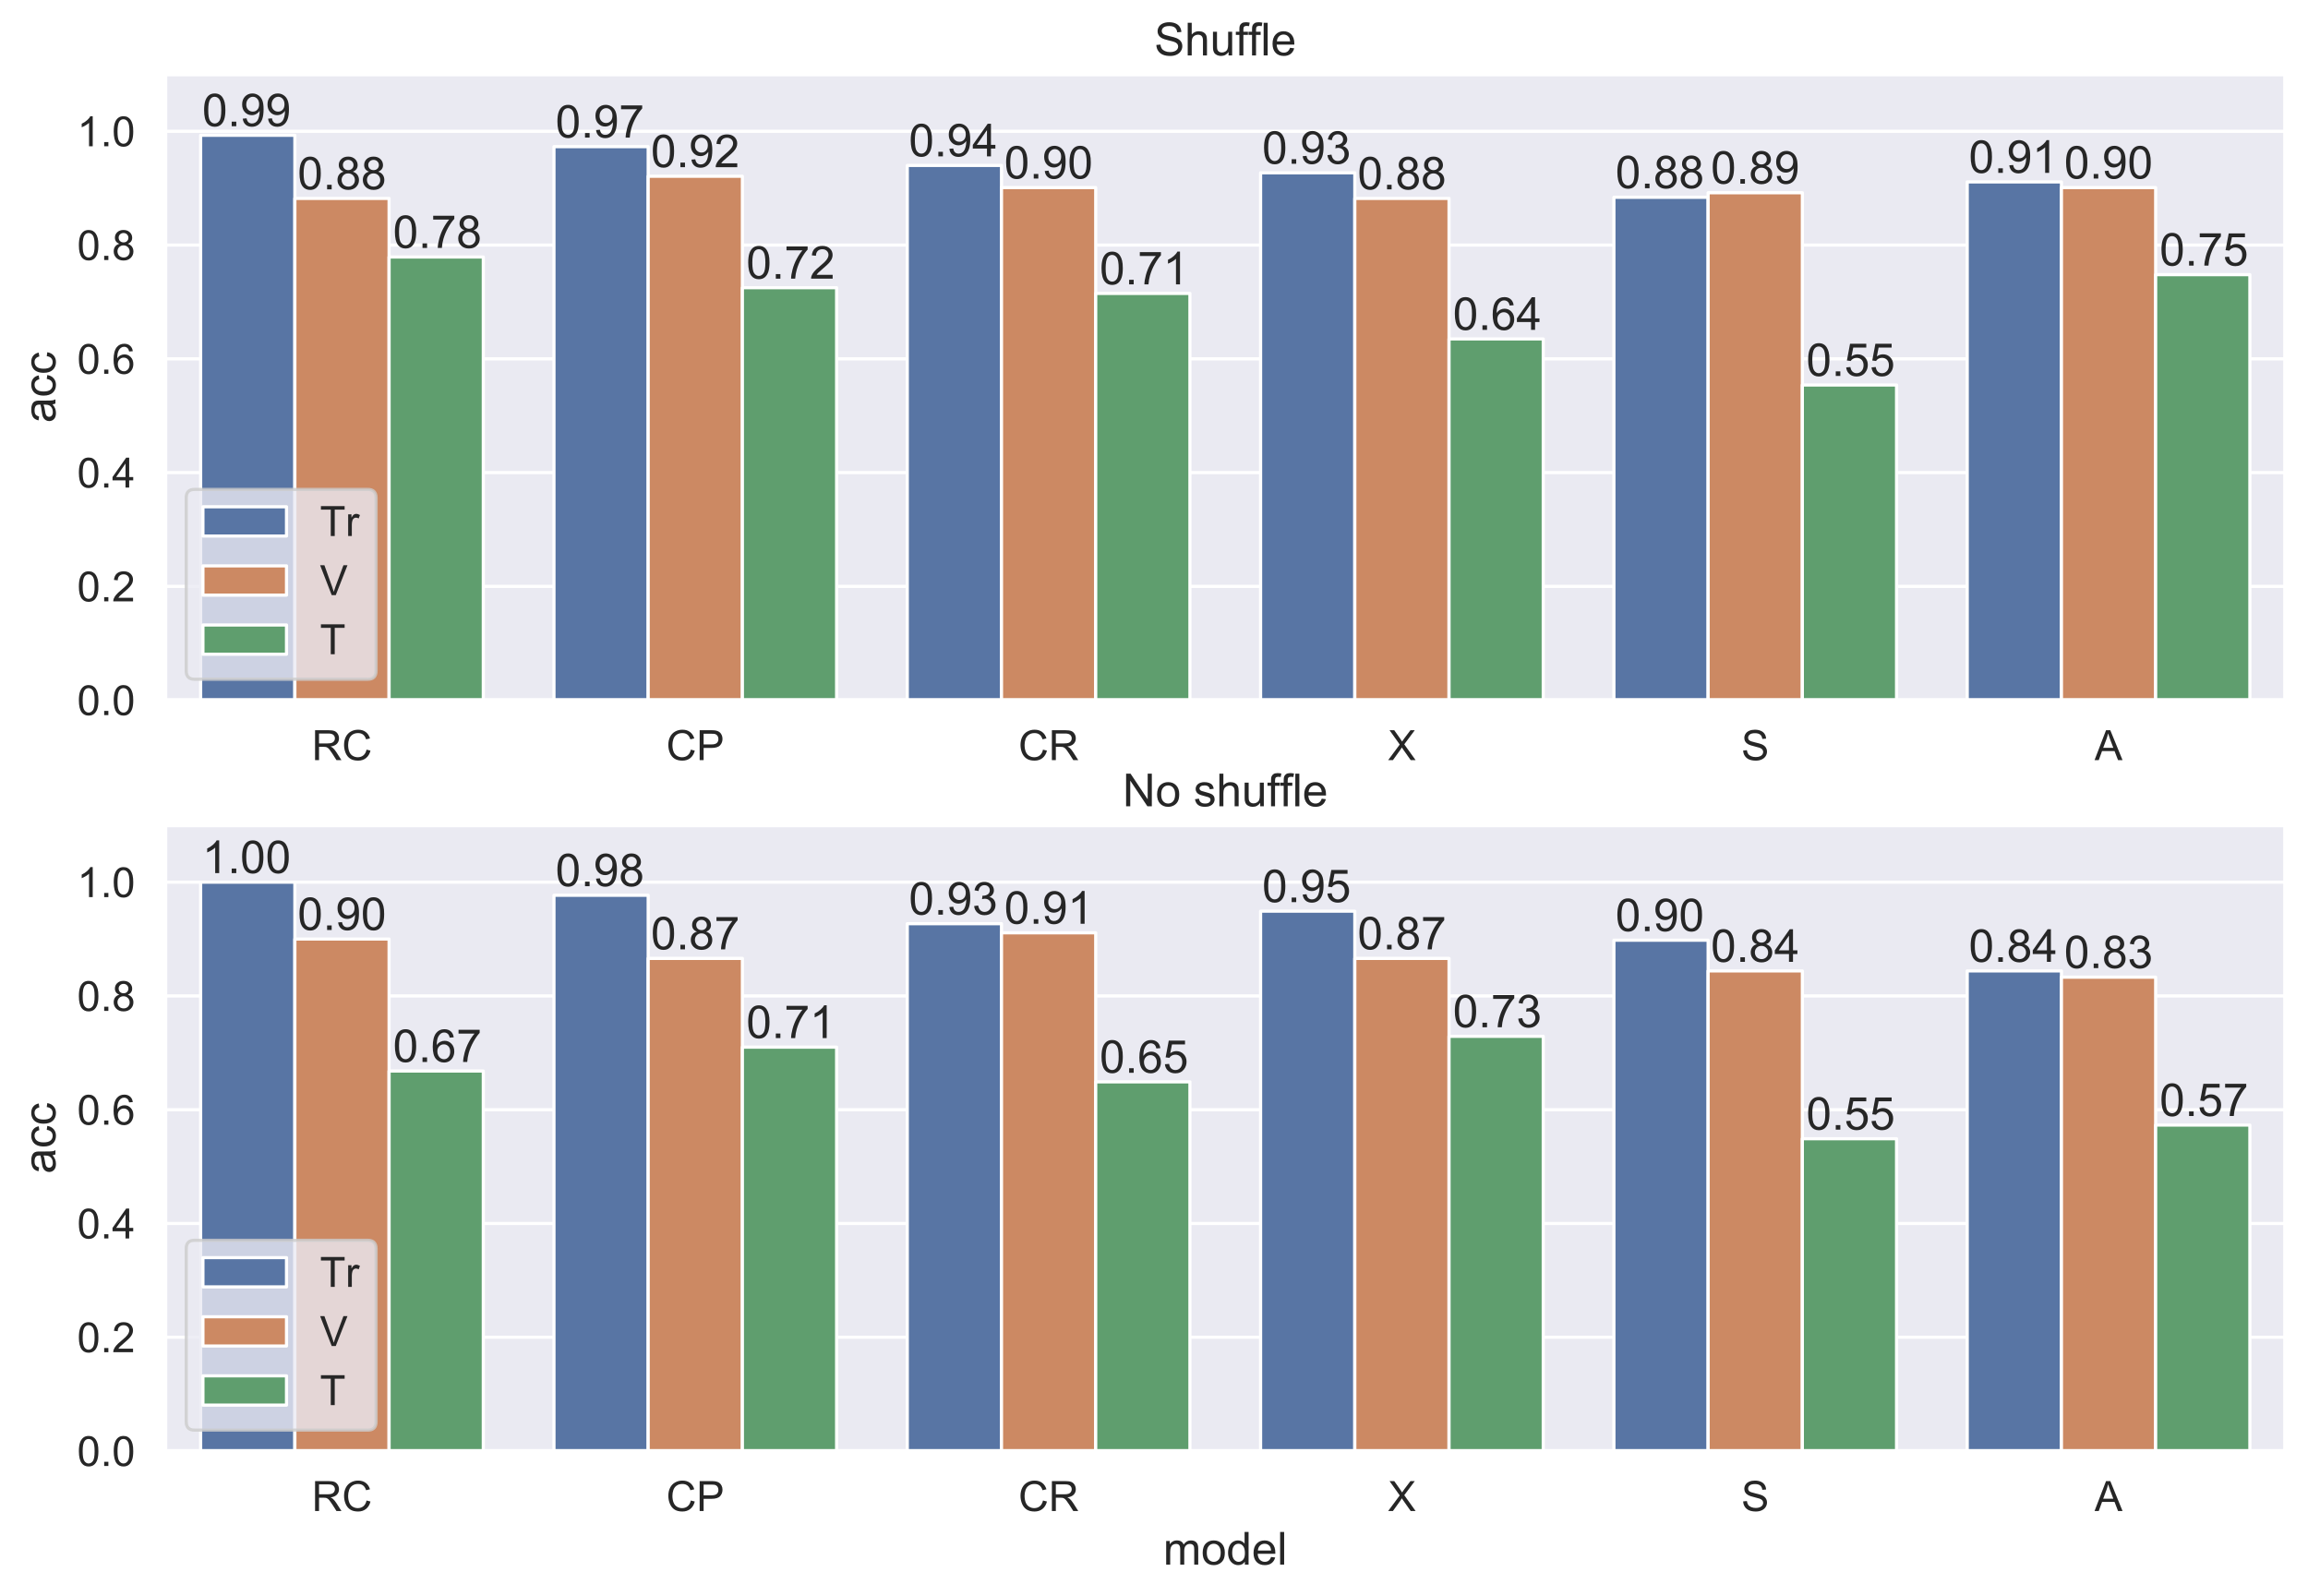 <?xml version="1.0" encoding="utf-8" standalone="no"?>
<!DOCTYPE svg PUBLIC "-//W3C//DTD SVG 1.1//EN"
  "http://www.w3.org/Graphics/SVG/1.1/DTD/svg11.dtd">
<!-- Created with matplotlib (https://matplotlib.org/) -->
<svg height="504.328pt" version="1.1" viewBox="0 0 729.017 504.328" width="729.017pt" xmlns="http://www.w3.org/2000/svg" xmlns:xlink="http://www.w3.org/1999/xlink">
 <defs>
  <style type="text/css">
*{stroke-linecap:butt;stroke-linejoin:round;}
  </style>
 </defs>
 <g id="figure_1">
  <g id="patch_1">
   <path d="M 0 504.328 
L 729.017 504.328 
L 729.017 0 
L 0 0 
z
" style="fill:#ffffff;"/>
  </g>
  <g id="axes_1">
   <g id="patch_2">
    <path d="M 52.217 221.18 
L 721.817 221.18 
L 721.817 23.507 
L 52.217 23.507 
z
" style="fill:#eaeaf2;"/>
   </g>
   <g id="matplotlib.axis_1">
    <g id="xtick_1">
     <g id="text_1">
      <!-- RC -->
      <defs>
       <path d="M 7.859 0 
L 7.859 71.578 
L 39.594 71.578 
Q 49.172 71.578 54.141 69.641 
Q 59.125 67.719 62.109 62.828 
Q 65.094 57.953 65.094 52.047 
Q 65.094 44.438 60.156 39.203 
Q 55.219 33.984 44.922 32.562 
Q 48.688 30.766 50.641 29 
Q 54.781 25.203 58.5 19.484 
L 70.953 0 
L 59.031 0 
L 49.562 14.891 
Q 45.406 21.344 42.719 24.75 
Q 40.047 28.172 37.922 29.531 
Q 35.797 30.906 33.594 31.453 
Q 31.984 31.781 28.328 31.781 
L 17.328 31.781 
L 17.328 0 
z
M 17.328 39.984 
L 37.703 39.984 
Q 44.188 39.984 47.844 41.328 
Q 51.516 42.672 53.422 45.625 
Q 55.328 48.578 55.328 52.047 
Q 55.328 57.125 51.641 60.391 
Q 47.953 63.672 39.984 63.672 
L 17.328 63.672 
z
" id="ArialMT-82"/>
       <path d="M 58.797 25.094 
L 68.266 22.703 
Q 65.281 11.031 57.547 4.906 
Q 49.812 -1.219 38.625 -1.219 
Q 27.047 -1.219 19.797 3.484 
Q 12.547 8.203 8.766 17.141 
Q 4.984 26.078 4.984 36.328 
Q 4.984 47.516 9.25 55.828 
Q 13.531 64.156 21.406 68.469 
Q 29.297 72.797 38.766 72.797 
Q 49.516 72.797 56.828 67.328 
Q 64.156 61.859 67.047 51.953 
L 57.719 49.75 
Q 55.219 57.562 50.484 61.125 
Q 45.75 64.703 38.578 64.703 
Q 30.328 64.703 24.781 60.734 
Q 19.234 56.781 16.984 50.109 
Q 14.75 43.453 14.75 36.375 
Q 14.75 27.25 17.406 20.438 
Q 20.062 13.625 25.672 10.25 
Q 31.297 6.891 37.844 6.891 
Q 45.797 6.891 51.312 11.469 
Q 56.844 16.062 58.797 25.094 
z
" id="ArialMT-67"/>
      </defs>
      <g style="fill:#262626;" transform="translate(98.484 240.128)scale(0.132 -0.132)">
       <use xlink:href="#ArialMT-82"/>
       <use x="72.217" xlink:href="#ArialMT-67"/>
      </g>
     </g>
    </g>
    <g id="xtick_2">
     <g id="text_2">
      <!-- CP -->
      <defs>
       <path d="M 7.719 0 
L 7.719 71.578 
L 34.719 71.578 
Q 41.844 71.578 45.609 70.906 
Q 50.875 70.016 54.438 67.547 
Q 58.016 65.094 60.188 60.641 
Q 62.359 56.203 62.359 50.875 
Q 62.359 41.75 56.547 35.422 
Q 50.734 29.109 35.547 29.109 
L 17.188 29.109 
L 17.188 0 
z
M 17.188 37.547 
L 35.688 37.547 
Q 44.875 37.547 48.734 40.969 
Q 52.594 44.391 52.594 50.594 
Q 52.594 55.078 50.312 58.266 
Q 48.047 61.469 44.344 62.5 
Q 41.938 63.141 35.5 63.141 
L 17.188 63.141 
z
" id="ArialMT-80"/>
      </defs>
      <g style="fill:#262626;" transform="translate(210.448 240.128)scale(0.132 -0.132)">
       <use xlink:href="#ArialMT-67"/>
       <use x="72.217" xlink:href="#ArialMT-80"/>
      </g>
     </g>
    </g>
    <g id="xtick_3">
     <g id="text_3">
      <!-- CR -->
      <g style="fill:#262626;" transform="translate(321.684 240.128)scale(0.132 -0.132)">
       <use xlink:href="#ArialMT-67"/>
       <use x="72.217" xlink:href="#ArialMT-82"/>
      </g>
     </g>
    </g>
    <g id="xtick_4">
     <g id="text_4">
      <!-- X -->
      <defs>
       <path d="M 0.438 0 
L 28.125 37.312 
L 3.719 71.578 
L 14.984 71.578 
L 27.984 53.219 
Q 32.031 47.516 33.734 44.438 
Q 36.141 48.344 39.406 52.594 
L 53.812 71.578 
L 64.109 71.578 
L 38.969 37.844 
L 66.062 0 
L 54.344 0 
L 36.328 25.531 
Q 34.812 27.734 33.203 30.328 
Q 30.812 26.422 29.781 24.953 
L 11.812 0 
z
" id="ArialMT-88"/>
      </defs>
      <g style="fill:#262626;" transform="translate(438.415 240.128)scale(0.132 -0.132)">
       <use xlink:href="#ArialMT-88"/>
      </g>
     </g>
    </g>
    <g id="xtick_5">
     <g id="text_5">
      <!-- S -->
      <defs>
       <path d="M 4.5 23 
L 13.422 23.781 
Q 14.062 18.406 16.375 14.969 
Q 18.703 11.531 23.578 9.406 
Q 28.469 7.281 34.578 7.281 
Q 39.984 7.281 44.141 8.891 
Q 48.297 10.5 50.312 13.297 
Q 52.344 16.109 52.344 19.438 
Q 52.344 22.797 50.391 25.312 
Q 48.438 27.828 43.953 29.547 
Q 41.062 30.672 31.203 33.031 
Q 21.344 35.406 17.391 37.5 
Q 12.25 40.188 9.734 44.156 
Q 7.234 48.141 7.234 53.078 
Q 7.234 58.5 10.297 63.203 
Q 13.375 67.922 19.281 70.359 
Q 25.203 72.797 32.422 72.797 
Q 40.375 72.797 46.453 70.234 
Q 52.547 67.672 55.812 62.688 
Q 59.078 57.719 59.328 51.422 
L 50.25 50.734 
Q 49.516 57.516 45.281 60.984 
Q 41.062 64.453 32.812 64.453 
Q 24.219 64.453 20.281 61.297 
Q 16.359 58.156 16.359 53.719 
Q 16.359 49.859 19.141 47.359 
Q 21.875 44.875 33.422 42.266 
Q 44.969 39.656 49.266 37.703 
Q 55.516 34.812 58.484 30.391 
Q 61.469 25.984 61.469 20.219 
Q 61.469 14.5 58.203 9.438 
Q 54.938 4.391 48.797 1.578 
Q 42.672 -1.219 35.016 -1.219 
Q 25.297 -1.219 18.719 1.609 
Q 12.156 4.438 8.422 10.125 
Q 4.688 15.828 4.5 23 
z
" id="ArialMT-83"/>
      </defs>
      <g style="fill:#262626;" transform="translate(550.015 240.128)scale(0.132 -0.132)">
       <use xlink:href="#ArialMT-83"/>
      </g>
     </g>
    </g>
    <g id="xtick_6">
     <g id="text_6">
      <!-- A -->
      <defs>
       <path d="M -0.141 0 
L 27.344 71.578 
L 37.547 71.578 
L 66.844 0 
L 56.062 0 
L 47.703 21.688 
L 17.781 21.688 
L 9.906 0 
z
M 20.516 29.391 
L 44.781 29.391 
L 37.312 49.219 
Q 33.891 58.25 32.234 64.062 
Q 30.859 57.172 28.375 50.391 
z
" id="ArialMT-65"/>
      </defs>
      <g style="fill:#262626;" transform="translate(661.615 240.128)scale(0.132 -0.132)">
       <use xlink:href="#ArialMT-65"/>
      </g>
     </g>
    </g>
   </g>
   <g id="matplotlib.axis_2">
    <g id="ytick_1">
     <g id="line2d_1">
      <path clip-path="url(#pda7e0c34ff)" d="M 52.217 221.18 
L 721.817 221.18 
" style="fill:none;stroke:#ffffff;stroke-linecap:round;"/>
     </g>
     <g id="text_7">
      <!-- 0.0 -->
      <defs>
       <path d="M 4.156 35.297 
Q 4.156 48 6.766 55.734 
Q 9.375 63.484 14.516 67.672 
Q 19.672 71.875 27.484 71.875 
Q 33.25 71.875 37.594 69.547 
Q 41.938 67.234 44.766 62.859 
Q 47.609 58.5 49.219 52.219 
Q 50.828 45.953 50.828 35.297 
Q 50.828 22.703 48.234 14.969 
Q 45.656 7.234 40.5 3 
Q 35.359 -1.219 27.484 -1.219 
Q 17.141 -1.219 11.234 6.203 
Q 4.156 15.141 4.156 35.297 
z
M 13.188 35.297 
Q 13.188 17.672 17.312 11.828 
Q 21.438 6 27.484 6 
Q 33.547 6 37.672 11.859 
Q 41.797 17.719 41.797 35.297 
Q 41.797 52.984 37.672 58.781 
Q 33.547 64.594 27.391 64.594 
Q 21.344 64.594 17.719 59.469 
Q 13.188 52.938 13.188 35.297 
z
" id="ArialMT-48"/>
       <path d="M 9.078 0 
L 9.078 10.016 
L 19.094 10.016 
L 19.094 0 
z
" id="ArialMT-46"/>
      </defs>
      <g style="fill:#262626;" transform="translate(24.369 225.904)scale(0.132 -0.132)">
       <use xlink:href="#ArialMT-48"/>
       <use x="55.615" xlink:href="#ArialMT-46"/>
       <use x="83.398" xlink:href="#ArialMT-48"/>
      </g>
     </g>
    </g>
    <g id="ytick_2">
     <g id="line2d_2">
      <path clip-path="url(#pda7e0c34ff)" d="M 52.217 185.239 
L 721.817 185.239 
" style="fill:none;stroke:#ffffff;stroke-linecap:round;"/>
     </g>
     <g id="text_8">
      <!-- 0.2 -->
      <defs>
       <path d="M 50.344 8.453 
L 50.344 0 
L 3.031 0 
Q 2.938 3.172 4.047 6.109 
Q 5.859 10.938 9.828 15.625 
Q 13.812 20.312 21.344 26.469 
Q 33.016 36.031 37.109 41.625 
Q 41.219 47.219 41.219 52.203 
Q 41.219 57.422 37.469 61 
Q 33.734 64.594 27.734 64.594 
Q 21.391 64.594 17.578 60.781 
Q 13.766 56.984 13.719 50.25 
L 4.688 51.172 
Q 5.609 61.281 11.656 66.578 
Q 17.719 71.875 27.938 71.875 
Q 38.234 71.875 44.234 66.156 
Q 50.25 60.453 50.25 52 
Q 50.25 47.703 48.484 43.547 
Q 46.734 39.406 42.656 34.812 
Q 38.578 30.219 29.109 22.219 
Q 21.188 15.578 18.938 13.203 
Q 16.703 10.844 15.234 8.453 
z
" id="ArialMT-50"/>
      </defs>
      <g style="fill:#262626;" transform="translate(24.369 189.964)scale(0.132 -0.132)">
       <use xlink:href="#ArialMT-48"/>
       <use x="55.615" xlink:href="#ArialMT-46"/>
       <use x="83.398" xlink:href="#ArialMT-50"/>
      </g>
     </g>
    </g>
    <g id="ytick_3">
     <g id="line2d_3">
      <path clip-path="url(#pda7e0c34ff)" d="M 52.217 149.299 
L 721.817 149.299 
" style="fill:none;stroke:#ffffff;stroke-linecap:round;"/>
     </g>
     <g id="text_9">
      <!-- 0.4 -->
      <defs>
       <path d="M 32.328 0 
L 32.328 17.141 
L 1.266 17.141 
L 1.266 25.203 
L 33.938 71.578 
L 41.109 71.578 
L 41.109 25.203 
L 50.781 25.203 
L 50.781 17.141 
L 41.109 17.141 
L 41.109 0 
z
M 32.328 25.203 
L 32.328 57.469 
L 9.906 25.203 
z
" id="ArialMT-52"/>
      </defs>
      <g style="fill:#262626;" transform="translate(24.369 154.023)scale(0.132 -0.132)">
       <use xlink:href="#ArialMT-48"/>
       <use x="55.615" xlink:href="#ArialMT-46"/>
       <use x="83.398" xlink:href="#ArialMT-52"/>
      </g>
     </g>
    </g>
    <g id="ytick_4">
     <g id="line2d_4">
      <path clip-path="url(#pda7e0c34ff)" d="M 52.217 113.358 
L 721.817 113.358 
" style="fill:none;stroke:#ffffff;stroke-linecap:round;"/>
     </g>
     <g id="text_10">
      <!-- 0.6 -->
      <defs>
       <path d="M 49.75 54.047 
L 41.016 53.375 
Q 39.844 58.547 37.703 60.891 
Q 34.125 64.656 28.906 64.656 
Q 24.703 64.656 21.531 62.312 
Q 17.391 59.281 14.984 53.469 
Q 12.594 47.656 12.5 36.922 
Q 15.672 41.75 20.266 44.094 
Q 24.859 46.438 29.891 46.438 
Q 38.672 46.438 44.844 39.969 
Q 51.031 33.5 51.031 23.25 
Q 51.031 16.5 48.125 10.719 
Q 45.219 4.938 40.141 1.859 
Q 35.062 -1.219 28.609 -1.219 
Q 17.625 -1.219 10.688 6.859 
Q 3.766 14.938 3.766 33.5 
Q 3.766 54.25 11.422 63.672 
Q 18.109 71.875 29.438 71.875 
Q 37.891 71.875 43.281 67.141 
Q 48.688 62.406 49.75 54.047 
z
M 13.875 23.188 
Q 13.875 18.656 15.797 14.5 
Q 17.719 10.359 21.188 8.172 
Q 24.656 6 28.469 6 
Q 34.031 6 38.031 10.484 
Q 42.047 14.984 42.047 22.703 
Q 42.047 30.125 38.078 34.391 
Q 34.125 38.672 28.125 38.672 
Q 22.172 38.672 18.016 34.391 
Q 13.875 30.125 13.875 23.188 
z
" id="ArialMT-54"/>
      </defs>
      <g style="fill:#262626;" transform="translate(24.369 118.083)scale(0.132 -0.132)">
       <use xlink:href="#ArialMT-48"/>
       <use x="55.615" xlink:href="#ArialMT-46"/>
       <use x="83.398" xlink:href="#ArialMT-54"/>
      </g>
     </g>
    </g>
    <g id="ytick_5">
     <g id="line2d_5">
      <path clip-path="url(#pda7e0c34ff)" d="M 52.217 77.418 
L 721.817 77.418 
" style="fill:none;stroke:#ffffff;stroke-linecap:round;"/>
     </g>
     <g id="text_11">
      <!-- 0.8 -->
      <defs>
       <path d="M 17.672 38.812 
Q 12.203 40.828 9.562 44.531 
Q 6.938 48.25 6.938 53.422 
Q 6.938 61.234 12.547 66.547 
Q 18.172 71.875 27.484 71.875 
Q 36.859 71.875 42.578 66.422 
Q 48.297 60.984 48.297 53.172 
Q 48.297 48.188 45.672 44.5 
Q 43.062 40.828 37.75 38.812 
Q 44.344 36.672 47.781 31.875 
Q 51.219 27.094 51.219 20.453 
Q 51.219 11.281 44.719 5.031 
Q 38.234 -1.219 27.641 -1.219 
Q 17.047 -1.219 10.547 5.047 
Q 4.047 11.328 4.047 20.703 
Q 4.047 27.688 7.594 32.391 
Q 11.141 37.109 17.672 38.812 
z
M 15.922 53.719 
Q 15.922 48.641 19.188 45.406 
Q 22.469 42.188 27.688 42.188 
Q 32.766 42.188 36.016 45.375 
Q 39.266 48.578 39.266 53.219 
Q 39.266 58.062 35.906 61.359 
Q 32.562 64.656 27.594 64.656 
Q 22.562 64.656 19.234 61.422 
Q 15.922 58.203 15.922 53.719 
z
M 13.094 20.656 
Q 13.094 16.891 14.875 13.375 
Q 16.656 9.859 20.172 7.922 
Q 23.688 6 27.734 6 
Q 34.031 6 38.125 10.047 
Q 42.234 14.109 42.234 20.359 
Q 42.234 26.703 38.016 30.859 
Q 33.797 35.016 27.438 35.016 
Q 21.234 35.016 17.156 30.906 
Q 13.094 26.812 13.094 20.656 
z
" id="ArialMT-56"/>
      </defs>
      <g style="fill:#262626;" transform="translate(24.369 82.142)scale(0.132 -0.132)">
       <use xlink:href="#ArialMT-48"/>
       <use x="55.615" xlink:href="#ArialMT-46"/>
       <use x="83.398" xlink:href="#ArialMT-56"/>
      </g>
     </g>
    </g>
    <g id="ytick_6">
     <g id="line2d_6">
      <path clip-path="url(#pda7e0c34ff)" d="M 52.217 41.477 
L 721.817 41.477 
" style="fill:none;stroke:#ffffff;stroke-linecap:round;"/>
     </g>
     <g id="text_12">
      <!-- 1.0 -->
      <defs>
       <path d="M 37.25 0 
L 28.469 0 
L 28.469 56 
Q 25.297 52.984 20.141 49.953 
Q 14.984 46.922 10.891 45.406 
L 10.891 53.906 
Q 18.266 57.375 23.781 62.297 
Q 29.297 67.234 31.594 71.875 
L 37.25 71.875 
z
" id="ArialMT-49"/>
      </defs>
      <g style="fill:#262626;" transform="translate(24.369 46.202)scale(0.132 -0.132)">
       <use xlink:href="#ArialMT-49"/>
       <use x="55.615" xlink:href="#ArialMT-46"/>
       <use x="83.398" xlink:href="#ArialMT-48"/>
      </g>
     </g>
    </g>
    <g id="text_13">
     <!-- acc -->
     <defs>
      <path d="M 40.438 6.391 
Q 35.547 2.25 31.031 0.531 
Q 26.516 -1.172 21.344 -1.172 
Q 12.797 -1.172 8.203 3 
Q 3.609 7.172 3.609 13.672 
Q 3.609 17.484 5.344 20.625 
Q 7.078 23.781 9.891 25.688 
Q 12.703 27.594 16.219 28.562 
Q 18.797 29.25 24.031 29.891 
Q 34.672 31.156 39.703 32.906 
Q 39.75 34.719 39.75 35.203 
Q 39.75 40.578 37.25 42.781 
Q 33.891 45.75 27.25 45.75 
Q 21.047 45.75 18.094 43.578 
Q 15.141 41.406 13.719 35.891 
L 5.125 37.062 
Q 6.297 42.578 8.984 45.969 
Q 11.672 49.359 16.75 51.188 
Q 21.828 53.031 28.516 53.031 
Q 35.156 53.031 39.297 51.469 
Q 43.453 49.906 45.406 47.531 
Q 47.359 45.172 48.141 41.547 
Q 48.578 39.312 48.578 33.453 
L 48.578 21.734 
Q 48.578 9.469 49.141 6.219 
Q 49.703 2.984 51.375 0 
L 42.188 0 
Q 40.828 2.734 40.438 6.391 
z
M 39.703 26.031 
Q 34.906 24.078 25.344 22.703 
Q 19.922 21.922 17.672 20.938 
Q 15.438 19.969 14.203 18.094 
Q 12.984 16.219 12.984 13.922 
Q 12.984 10.406 15.641 8.062 
Q 18.312 5.719 23.438 5.719 
Q 28.516 5.719 32.469 7.938 
Q 36.422 10.156 38.281 14.016 
Q 39.703 17 39.703 22.797 
z
" id="ArialMT-97"/>
      <path d="M 40.438 19 
L 49.078 17.875 
Q 47.656 8.938 41.812 3.875 
Q 35.984 -1.172 27.484 -1.172 
Q 16.844 -1.172 10.375 5.781 
Q 3.906 12.75 3.906 25.734 
Q 3.906 34.125 6.688 40.422 
Q 9.469 46.734 15.156 49.875 
Q 20.844 53.031 27.547 53.031 
Q 35.984 53.031 41.359 48.75 
Q 46.734 44.484 48.25 36.625 
L 39.703 35.297 
Q 38.484 40.531 35.375 43.156 
Q 32.281 45.797 27.875 45.797 
Q 21.234 45.797 17.078 41.031 
Q 12.938 36.281 12.938 25.984 
Q 12.938 15.531 16.938 10.797 
Q 20.953 6.062 27.391 6.062 
Q 32.562 6.062 36.031 9.234 
Q 39.5 12.406 40.438 19 
z
" id="ArialMT-99"/>
     </defs>
     <g style="fill:#262626;" transform="translate(17.507 133.547)rotate(-90)scale(0.144 -0.144)">
      <use xlink:href="#ArialMT-97"/>
      <use x="55.615" xlink:href="#ArialMT-99"/>
      <use x="105.615" xlink:href="#ArialMT-99"/>
     </g>
    </g>
   </g>
   <g id="patch_3">
    <path clip-path="url(#pda7e0c34ff)" d="M 63.377 221.18 
L 93.137 221.18 
L 93.137 42.735 
L 63.377 42.735 
z
" style="fill:#5875a4;stroke:#ffffff;stroke-linejoin:miter;"/>
   </g>
   <g id="patch_4">
    <path clip-path="url(#pda7e0c34ff)" d="M 174.977 221.18 
L 204.737 221.18 
L 204.737 46.329 
L 174.977 46.329 
z
" style="fill:#5875a4;stroke:#ffffff;stroke-linejoin:miter;"/>
   </g>
   <g id="patch_5">
    <path clip-path="url(#pda7e0c34ff)" d="M 286.577 221.18 
L 316.337 221.18 
L 316.337 52.26 
L 286.577 52.26 
z
" style="fill:#5875a4;stroke:#ffffff;stroke-linejoin:miter;"/>
   </g>
   <g id="patch_6">
    <path clip-path="url(#pda7e0c34ff)" d="M 398.177 221.18 
L 427.937 221.18 
L 427.937 54.596 
L 398.177 54.596 
z
" style="fill:#5875a4;stroke:#ffffff;stroke-linejoin:miter;"/>
   </g>
   <g id="patch_7">
    <path clip-path="url(#pda7e0c34ff)" d="M 509.777 221.18 
L 539.537 221.18 
L 539.537 62.323 
L 509.777 62.323 
z
" style="fill:#5875a4;stroke:#ffffff;stroke-linejoin:miter;"/>
   </g>
   <g id="patch_8">
    <path clip-path="url(#pda7e0c34ff)" d="M 621.377 221.18 
L 651.137 221.18 
L 651.137 57.471 
L 621.377 57.471 
z
" style="fill:#5875a4;stroke:#ffffff;stroke-linejoin:miter;"/>
   </g>
   <g id="patch_9">
    <path clip-path="url(#pda7e0c34ff)" d="M 93.137 221.18 
L 122.897 221.18 
L 122.897 62.682 
L 93.137 62.682 
z
" style="fill:#cc8963;stroke:#ffffff;stroke-linejoin:miter;"/>
   </g>
   <g id="patch_10">
    <path clip-path="url(#pda7e0c34ff)" d="M 204.737 221.18 
L 234.497 221.18 
L 234.497 55.674 
L 204.737 55.674 
z
" style="fill:#cc8963;stroke:#ffffff;stroke-linejoin:miter;"/>
   </g>
   <g id="patch_11">
    <path clip-path="url(#pda7e0c34ff)" d="M 316.337 221.18 
L 346.097 221.18 
L 346.097 59.268 
L 316.337 59.268 
z
" style="fill:#cc8963;stroke:#ffffff;stroke-linejoin:miter;"/>
   </g>
   <g id="patch_12">
    <path clip-path="url(#pda7e0c34ff)" d="M 427.937 221.18 
L 457.697 221.18 
L 457.697 62.682 
L 427.937 62.682 
z
" style="fill:#cc8963;stroke:#ffffff;stroke-linejoin:miter;"/>
   </g>
   <g id="patch_13">
    <path clip-path="url(#pda7e0c34ff)" d="M 539.537 221.18 
L 569.297 221.18 
L 569.297 60.885 
L 539.537 60.885 
z
" style="fill:#cc8963;stroke:#ffffff;stroke-linejoin:miter;"/>
   </g>
   <g id="patch_14">
    <path clip-path="url(#pda7e0c34ff)" d="M 651.137 221.18 
L 680.897 221.18 
L 680.897 59.268 
L 651.137 59.268 
z
" style="fill:#cc8963;stroke:#ffffff;stroke-linejoin:miter;"/>
   </g>
   <g id="patch_15">
    <path clip-path="url(#pda7e0c34ff)" d="M 122.897 221.18 
L 152.657 221.18 
L 152.657 81.192 
L 122.897 81.192 
z
" style="fill:#5f9e6e;stroke:#ffffff;stroke-linejoin:miter;"/>
   </g>
   <g id="patch_16">
    <path clip-path="url(#pda7e0c34ff)" d="M 234.497 221.18 
L 264.257 221.18 
L 264.257 90.896 
L 234.497 90.896 
z
" style="fill:#5f9e6e;stroke:#ffffff;stroke-linejoin:miter;"/>
   </g>
   <g id="patch_17">
    <path clip-path="url(#pda7e0c34ff)" d="M 346.097 221.18 
L 375.857 221.18 
L 375.857 92.693 
L 346.097 92.693 
z
" style="fill:#5f9e6e;stroke:#ffffff;stroke-linejoin:miter;"/>
   </g>
   <g id="patch_18">
    <path clip-path="url(#pda7e0c34ff)" d="M 457.697 221.18 
L 487.457 221.18 
L 487.457 107.069 
L 457.697 107.069 
z
" style="fill:#5f9e6e;stroke:#ffffff;stroke-linejoin:miter;"/>
   </g>
   <g id="patch_19">
    <path clip-path="url(#pda7e0c34ff)" d="M 569.297 221.18 
L 599.057 221.18 
L 599.057 121.625 
L 569.297 121.625 
z
" style="fill:#5f9e6e;stroke:#ffffff;stroke-linejoin:miter;"/>
   </g>
   <g id="patch_20">
    <path clip-path="url(#pda7e0c34ff)" d="M 680.897 221.18 
L 710.657 221.18 
L 710.657 86.763 
L 680.897 86.763 
z
" style="fill:#5f9e6e;stroke:#ffffff;stroke-linejoin:miter;"/>
   </g>
   <g id="line2d_7">
    <path clip-path="url(#pda7e0c34ff)" d="M 0 0 
" style="fill:none;stroke:#424242;stroke-linecap:round;stroke-width:2.7;"/>
   </g>
   <g id="line2d_8">
    <path clip-path="url(#pda7e0c34ff)" d="M 0 0 
" style="fill:none;stroke:#424242;stroke-linecap:round;stroke-width:2.7;"/>
   </g>
   <g id="line2d_9">
    <path clip-path="url(#pda7e0c34ff)" d="M 0 0 
" style="fill:none;stroke:#424242;stroke-linecap:round;stroke-width:2.7;"/>
   </g>
   <g id="line2d_10">
    <path clip-path="url(#pda7e0c34ff)" d="M 0 0 
" style="fill:none;stroke:#424242;stroke-linecap:round;stroke-width:2.7;"/>
   </g>
   <g id="line2d_11">
    <path clip-path="url(#pda7e0c34ff)" d="M 0 0 
" style="fill:none;stroke:#424242;stroke-linecap:round;stroke-width:2.7;"/>
   </g>
   <g id="line2d_12">
    <path clip-path="url(#pda7e0c34ff)" d="M 0 0 
" style="fill:none;stroke:#424242;stroke-linecap:round;stroke-width:2.7;"/>
   </g>
   <g id="line2d_13">
    <path clip-path="url(#pda7e0c34ff)" d="M 0 0 
" style="fill:none;stroke:#424242;stroke-linecap:round;stroke-width:2.7;"/>
   </g>
   <g id="line2d_14">
    <path clip-path="url(#pda7e0c34ff)" d="M 0 0 
" style="fill:none;stroke:#424242;stroke-linecap:round;stroke-width:2.7;"/>
   </g>
   <g id="line2d_15">
    <path clip-path="url(#pda7e0c34ff)" d="M 0 0 
" style="fill:none;stroke:#424242;stroke-linecap:round;stroke-width:2.7;"/>
   </g>
   <g id="line2d_16">
    <path clip-path="url(#pda7e0c34ff)" d="M 0 0 
" style="fill:none;stroke:#424242;stroke-linecap:round;stroke-width:2.7;"/>
   </g>
   <g id="line2d_17">
    <path clip-path="url(#pda7e0c34ff)" d="M 0 0 
" style="fill:none;stroke:#424242;stroke-linecap:round;stroke-width:2.7;"/>
   </g>
   <g id="line2d_18">
    <path clip-path="url(#pda7e0c34ff)" d="M 0 0 
" style="fill:none;stroke:#424242;stroke-linecap:round;stroke-width:2.7;"/>
   </g>
   <g id="line2d_19">
    <path clip-path="url(#pda7e0c34ff)" d="M 0 0 
" style="fill:none;stroke:#424242;stroke-linecap:round;stroke-width:2.7;"/>
   </g>
   <g id="line2d_20">
    <path clip-path="url(#pda7e0c34ff)" d="M 0 0 
" style="fill:none;stroke:#424242;stroke-linecap:round;stroke-width:2.7;"/>
   </g>
   <g id="line2d_21">
    <path clip-path="url(#pda7e0c34ff)" d="M 0 0 
" style="fill:none;stroke:#424242;stroke-linecap:round;stroke-width:2.7;"/>
   </g>
   <g id="line2d_22">
    <path clip-path="url(#pda7e0c34ff)" d="M 0 0 
" style="fill:none;stroke:#424242;stroke-linecap:round;stroke-width:2.7;"/>
   </g>
   <g id="line2d_23">
    <path clip-path="url(#pda7e0c34ff)" d="M 0 0 
" style="fill:none;stroke:#424242;stroke-linecap:round;stroke-width:2.7;"/>
   </g>
   <g id="line2d_24">
    <path clip-path="url(#pda7e0c34ff)" d="M 0 0 
" style="fill:none;stroke:#424242;stroke-linecap:round;stroke-width:2.7;"/>
   </g>
   <g id="patch_21">
    <path d="M 52.217 221.18 
L 52.217 23.507 
" style="fill:none;stroke:#ffffff;stroke-linecap:square;stroke-linejoin:miter;stroke-width:1.25;"/>
   </g>
   <g id="patch_22">
    <path d="M 721.817 221.18 
L 721.817 23.507 
" style="fill:none;stroke:#ffffff;stroke-linecap:square;stroke-linejoin:miter;stroke-width:1.25;"/>
   </g>
   <g id="patch_23">
    <path d="M 52.217 221.18 
L 721.817 221.18 
" style="fill:none;stroke:#ffffff;stroke-linecap:square;stroke-linejoin:miter;stroke-width:1.25;"/>
   </g>
   <g id="patch_24">
    <path d="M 52.217 23.507 
L 721.817 23.507 
" style="fill:none;stroke:#ffffff;stroke-linecap:square;stroke-linejoin:miter;stroke-width:1.25;"/>
   </g>
   <g id="text_14">
    <!-- 0.99 -->
    <defs>
     <path d="M 5.469 16.547 
L 13.922 17.328 
Q 14.984 11.375 18.016 8.688 
Q 21.047 6 25.781 6 
Q 29.828 6 32.875 7.859 
Q 35.938 9.719 37.891 12.812 
Q 39.844 15.922 41.156 21.188 
Q 42.484 26.469 42.484 31.938 
Q 42.484 32.516 42.438 33.688 
Q 39.797 29.5 35.234 26.875 
Q 30.672 24.266 25.344 24.266 
Q 16.453 24.266 10.297 30.703 
Q 4.156 37.156 4.156 47.703 
Q 4.156 58.594 10.578 65.234 
Q 17 71.875 26.656 71.875 
Q 33.641 71.875 39.422 68.109 
Q 45.219 64.359 48.219 57.391 
Q 51.219 50.438 51.219 37.25 
Q 51.219 23.531 48.234 15.406 
Q 45.266 7.281 39.375 3.031 
Q 33.5 -1.219 25.594 -1.219 
Q 17.188 -1.219 11.859 3.438 
Q 6.547 8.109 5.469 16.547 
z
M 41.453 48.141 
Q 41.453 55.719 37.422 60.156 
Q 33.406 64.594 27.734 64.594 
Q 21.875 64.594 17.531 59.812 
Q 13.188 55.031 13.188 47.406 
Q 13.188 40.578 17.312 36.297 
Q 21.438 32.031 27.484 32.031 
Q 33.594 32.031 37.516 36.297 
Q 41.453 40.578 41.453 48.141 
z
" id="ArialMT-57"/>
    </defs>
    <g style="fill:#262626;" transform="translate(63.873 39.873)scale(0.144 -0.144)">
     <use xlink:href="#ArialMT-48"/>
     <use x="55.615" xlink:href="#ArialMT-46"/>
     <use x="83.398" xlink:href="#ArialMT-57"/>
     <use x="139.014" xlink:href="#ArialMT-57"/>
    </g>
   </g>
   <g id="text_15">
    <!-- 0.88 -->
    <g style="fill:#262626;" transform="translate(94.005 59.82)scale(0.144 -0.144)">
     <use xlink:href="#ArialMT-48"/>
     <use x="55.615" xlink:href="#ArialMT-46"/>
     <use x="83.398" xlink:href="#ArialMT-56"/>
     <use x="139.014" xlink:href="#ArialMT-56"/>
    </g>
   </g>
   <g id="text_16">
    <!-- 0.78 -->
    <defs>
     <path d="M 4.734 62.203 
L 4.734 70.656 
L 51.078 70.656 
L 51.078 63.812 
Q 44.234 56.547 37.516 44.484 
Q 30.812 32.422 27.156 19.672 
Q 24.516 10.688 23.781 0 
L 14.75 0 
Q 14.891 8.453 18.062 20.406 
Q 21.234 32.375 27.172 43.484 
Q 33.109 54.594 39.797 62.203 
z
" id="ArialMT-55"/>
    </defs>
    <g style="fill:#262626;" transform="translate(124.137 78.33)scale(0.144 -0.144)">
     <use xlink:href="#ArialMT-48"/>
     <use x="55.615" xlink:href="#ArialMT-46"/>
     <use x="83.398" xlink:href="#ArialMT-55"/>
     <use x="139.014" xlink:href="#ArialMT-56"/>
    </g>
   </g>
   <g id="text_17">
    <!-- 0.97 -->
    <g style="fill:#262626;" transform="translate(175.473 43.467)scale(0.144 -0.144)">
     <use xlink:href="#ArialMT-48"/>
     <use x="55.615" xlink:href="#ArialMT-46"/>
     <use x="83.398" xlink:href="#ArialMT-57"/>
     <use x="139.014" xlink:href="#ArialMT-55"/>
    </g>
   </g>
   <g id="text_18">
    <!-- 0.92 -->
    <g style="fill:#262626;" transform="translate(205.605 52.812)scale(0.144 -0.144)">
     <use xlink:href="#ArialMT-48"/>
     <use x="55.615" xlink:href="#ArialMT-46"/>
     <use x="83.398" xlink:href="#ArialMT-57"/>
     <use x="139.014" xlink:href="#ArialMT-50"/>
    </g>
   </g>
   <g id="text_19">
    <!-- 0.72 -->
    <g style="fill:#262626;" transform="translate(235.737 88.034)scale(0.144 -0.144)">
     <use xlink:href="#ArialMT-48"/>
     <use x="55.615" xlink:href="#ArialMT-46"/>
     <use x="83.398" xlink:href="#ArialMT-55"/>
     <use x="139.014" xlink:href="#ArialMT-50"/>
    </g>
   </g>
   <g id="text_20">
    <!-- 0.94 -->
    <g style="fill:#262626;" transform="translate(287.073 49.398)scale(0.144 -0.144)">
     <use xlink:href="#ArialMT-48"/>
     <use x="55.615" xlink:href="#ArialMT-46"/>
     <use x="83.398" xlink:href="#ArialMT-57"/>
     <use x="139.014" xlink:href="#ArialMT-52"/>
    </g>
   </g>
   <g id="text_21">
    <!-- 0.90 -->
    <g style="fill:#262626;" transform="translate(317.205 56.406)scale(0.144 -0.144)">
     <use xlink:href="#ArialMT-48"/>
     <use x="55.615" xlink:href="#ArialMT-46"/>
     <use x="83.398" xlink:href="#ArialMT-57"/>
     <use x="139.014" xlink:href="#ArialMT-48"/>
    </g>
   </g>
   <g id="text_22">
    <!-- 0.71 -->
    <g style="fill:#262626;" transform="translate(347.337 89.831)scale(0.144 -0.144)">
     <use xlink:href="#ArialMT-48"/>
     <use x="55.615" xlink:href="#ArialMT-46"/>
     <use x="83.398" xlink:href="#ArialMT-55"/>
     <use x="139.014" xlink:href="#ArialMT-49"/>
    </g>
   </g>
   <g id="text_23">
    <!-- 0.93 -->
    <defs>
     <path d="M 4.203 18.891 
L 12.984 20.062 
Q 14.5 12.594 18.141 9.297 
Q 21.781 6 27 6 
Q 33.203 6 37.469 10.297 
Q 41.75 14.594 41.75 20.953 
Q 41.75 27 37.797 30.922 
Q 33.844 34.859 27.734 34.859 
Q 25.25 34.859 21.531 33.891 
L 22.516 41.609 
Q 23.391 41.5 23.922 41.5 
Q 29.547 41.5 34.031 44.422 
Q 38.531 47.359 38.531 53.469 
Q 38.531 58.297 35.25 61.469 
Q 31.984 64.656 26.812 64.656 
Q 21.688 64.656 18.266 61.422 
Q 14.844 58.203 13.875 51.766 
L 5.078 53.328 
Q 6.688 62.156 12.391 67.016 
Q 18.109 71.875 26.609 71.875 
Q 32.469 71.875 37.391 69.359 
Q 42.328 66.844 44.938 62.5 
Q 47.562 58.156 47.562 53.266 
Q 47.562 48.641 45.062 44.828 
Q 42.578 41.016 37.703 38.766 
Q 44.047 37.312 47.562 32.688 
Q 51.078 28.078 51.078 21.141 
Q 51.078 11.766 44.234 5.25 
Q 37.406 -1.266 26.953 -1.266 
Q 17.531 -1.266 11.297 4.344 
Q 5.078 9.969 4.203 18.891 
z
" id="ArialMT-51"/>
    </defs>
    <g style="fill:#262626;" transform="translate(398.673 51.734)scale(0.144 -0.144)">
     <use xlink:href="#ArialMT-48"/>
     <use x="55.615" xlink:href="#ArialMT-46"/>
     <use x="83.398" xlink:href="#ArialMT-57"/>
     <use x="139.014" xlink:href="#ArialMT-51"/>
    </g>
   </g>
   <g id="text_24">
    <!-- 0.88 -->
    <g style="fill:#262626;" transform="translate(428.805 59.82)scale(0.144 -0.144)">
     <use xlink:href="#ArialMT-48"/>
     <use x="55.615" xlink:href="#ArialMT-46"/>
     <use x="83.398" xlink:href="#ArialMT-56"/>
     <use x="139.014" xlink:href="#ArialMT-56"/>
    </g>
   </g>
   <g id="text_25">
    <!-- 0.64 -->
    <g style="fill:#262626;" transform="translate(458.937 104.207)scale(0.144 -0.144)">
     <use xlink:href="#ArialMT-48"/>
     <use x="55.615" xlink:href="#ArialMT-46"/>
     <use x="83.398" xlink:href="#ArialMT-54"/>
     <use x="139.014" xlink:href="#ArialMT-52"/>
    </g>
   </g>
   <g id="text_26">
    <!-- 0.88 -->
    <g style="fill:#262626;" transform="translate(510.273 59.461)scale(0.144 -0.144)">
     <use xlink:href="#ArialMT-48"/>
     <use x="55.615" xlink:href="#ArialMT-46"/>
     <use x="83.398" xlink:href="#ArialMT-56"/>
     <use x="139.014" xlink:href="#ArialMT-56"/>
    </g>
   </g>
   <g id="text_27">
    <!-- 0.89 -->
    <g style="fill:#262626;" transform="translate(540.405 58.023)scale(0.144 -0.144)">
     <use xlink:href="#ArialMT-48"/>
     <use x="55.615" xlink:href="#ArialMT-46"/>
     <use x="83.398" xlink:href="#ArialMT-56"/>
     <use x="139.014" xlink:href="#ArialMT-57"/>
    </g>
   </g>
   <g id="text_28">
    <!-- 0.55 -->
    <defs>
     <path d="M 4.156 18.75 
L 13.375 19.531 
Q 14.406 12.797 18.141 9.391 
Q 21.875 6 27.156 6 
Q 33.5 6 37.891 10.781 
Q 42.281 15.578 42.281 23.484 
Q 42.281 31 38.062 35.344 
Q 33.844 39.703 27 39.703 
Q 22.75 39.703 19.328 37.766 
Q 15.922 35.844 13.969 32.766 
L 5.719 33.844 
L 12.641 70.609 
L 48.25 70.609 
L 48.25 62.203 
L 19.672 62.203 
L 15.828 42.969 
Q 22.266 47.469 29.344 47.469 
Q 38.719 47.469 45.156 40.969 
Q 51.609 34.469 51.609 24.266 
Q 51.609 14.547 45.953 7.469 
Q 39.062 -1.219 27.156 -1.219 
Q 17.391 -1.219 11.203 4.25 
Q 5.031 9.719 4.156 18.75 
z
" id="ArialMT-53"/>
    </defs>
    <g style="fill:#262626;" transform="translate(570.537 118.763)scale(0.144 -0.144)">
     <use xlink:href="#ArialMT-48"/>
     <use x="55.615" xlink:href="#ArialMT-46"/>
     <use x="83.398" xlink:href="#ArialMT-53"/>
     <use x="139.014" xlink:href="#ArialMT-53"/>
    </g>
   </g>
   <g id="text_29">
    <!-- 0.91 -->
    <g style="fill:#262626;" transform="translate(621.873 54.609)scale(0.144 -0.144)">
     <use xlink:href="#ArialMT-48"/>
     <use x="55.615" xlink:href="#ArialMT-46"/>
     <use x="83.398" xlink:href="#ArialMT-57"/>
     <use x="139.014" xlink:href="#ArialMT-49"/>
    </g>
   </g>
   <g id="text_30">
    <!-- 0.90 -->
    <g style="fill:#262626;" transform="translate(652.005 56.406)scale(0.144 -0.144)">
     <use xlink:href="#ArialMT-48"/>
     <use x="55.615" xlink:href="#ArialMT-46"/>
     <use x="83.398" xlink:href="#ArialMT-57"/>
     <use x="139.014" xlink:href="#ArialMT-48"/>
    </g>
   </g>
   <g id="text_31">
    <!-- 0.75 -->
    <g style="fill:#262626;" transform="translate(682.137 83.901)scale(0.144 -0.144)">
     <use xlink:href="#ArialMT-48"/>
     <use x="55.615" xlink:href="#ArialMT-46"/>
     <use x="83.398" xlink:href="#ArialMT-55"/>
     <use x="139.014" xlink:href="#ArialMT-53"/>
    </g>
   </g>
   <g id="text_32">
    <!-- Shuffle -->
    <defs>
     <path d="M 6.594 0 
L 6.594 71.578 
L 15.375 71.578 
L 15.375 45.906 
Q 21.531 53.031 30.906 53.031 
Q 36.672 53.031 40.922 50.75 
Q 45.172 48.484 47 44.484 
Q 48.828 40.484 48.828 32.859 
L 48.828 0 
L 40.047 0 
L 40.047 32.859 
Q 40.047 39.453 37.188 42.453 
Q 34.328 45.453 29.109 45.453 
Q 25.203 45.453 21.75 43.422 
Q 18.312 41.406 16.844 37.938 
Q 15.375 34.469 15.375 28.375 
L 15.375 0 
z
" id="ArialMT-104"/>
     <path d="M 40.578 0 
L 40.578 7.625 
Q 34.516 -1.172 24.125 -1.172 
Q 19.531 -1.172 15.547 0.578 
Q 11.578 2.344 9.641 5 
Q 7.719 7.672 6.938 11.531 
Q 6.391 14.109 6.391 19.734 
L 6.391 51.859 
L 15.188 51.859 
L 15.188 23.094 
Q 15.188 16.219 15.719 13.812 
Q 16.547 10.359 19.234 8.375 
Q 21.922 6.391 25.875 6.391 
Q 29.828 6.391 33.297 8.422 
Q 36.766 10.453 38.203 13.938 
Q 39.656 17.438 39.656 24.078 
L 39.656 51.859 
L 48.438 51.859 
L 48.438 0 
z
" id="ArialMT-117"/>
     <path d="M 8.688 0 
L 8.688 45.016 
L 0.922 45.016 
L 0.922 51.859 
L 8.688 51.859 
L 8.688 57.375 
Q 8.688 62.594 9.625 65.141 
Q 10.891 68.562 14.078 70.672 
Q 17.281 72.797 23.047 72.797 
Q 26.766 72.797 31.25 71.922 
L 29.938 64.266 
Q 27.203 64.75 24.75 64.75 
Q 20.75 64.75 19.094 63.031 
Q 17.438 61.328 17.438 56.641 
L 17.438 51.859 
L 27.547 51.859 
L 27.547 45.016 
L 17.438 45.016 
L 17.438 0 
z
" id="ArialMT-102"/>
     <path d="M 6.391 0 
L 6.391 71.578 
L 15.188 71.578 
L 15.188 0 
z
" id="ArialMT-108"/>
     <path d="M 42.094 16.703 
L 51.172 15.578 
Q 49.031 7.625 43.219 3.219 
Q 37.406 -1.172 28.375 -1.172 
Q 17 -1.172 10.328 5.828 
Q 3.656 12.844 3.656 25.484 
Q 3.656 38.578 10.391 45.797 
Q 17.141 53.031 27.875 53.031 
Q 38.281 53.031 44.875 45.953 
Q 51.469 38.875 51.469 26.031 
Q 51.469 25.25 51.422 23.688 
L 12.75 23.688 
Q 13.234 15.141 17.578 10.594 
Q 21.922 6.062 28.422 6.062 
Q 33.25 6.062 36.672 8.594 
Q 40.094 11.141 42.094 16.703 
z
M 13.234 30.906 
L 42.188 30.906 
Q 41.609 37.453 38.875 40.719 
Q 34.672 45.797 27.984 45.797 
Q 21.922 45.797 17.797 41.75 
Q 13.672 37.703 13.234 30.906 
z
" id="ArialMT-101"/>
    </defs>
    <g style="fill:#262626;" transform="translate(364.604 17.507)scale(0.144 -0.144)">
     <use xlink:href="#ArialMT-83"/>
     <use x="66.699" xlink:href="#ArialMT-104"/>
     <use x="122.314" xlink:href="#ArialMT-117"/>
     <use x="177.93" xlink:href="#ArialMT-102"/>
     <use x="205.697" xlink:href="#ArialMT-102"/>
     <use x="233.48" xlink:href="#ArialMT-108"/>
     <use x="255.697" xlink:href="#ArialMT-101"/>
    </g>
   </g>
   <g id="legend_1">
    <g id="patch_25">
     <path d="M 61.457 214.58 
L 116.149 214.58 
Q 118.789 214.58 118.789 211.94 
L 118.789 157.245 
Q 118.789 154.605 116.149 154.605 
L 61.457 154.605 
Q 58.817 154.605 58.817 157.245 
L 58.817 211.94 
Q 58.817 214.58 61.457 214.58 
z
" style="fill:#eaeaf2;opacity:0.8;stroke:#cccccc;stroke-linejoin:miter;"/>
    </g>
    <g id="patch_26">
     <path d="M 64.097 169.333 
L 90.497 169.333 
L 90.497 160.093 
L 64.097 160.093 
z
" style="fill:#5875a4;stroke:#ffffff;stroke-linejoin:miter;"/>
    </g>
    <g id="text_33">
     <!-- Tr -->
     <defs>
      <path d="M 25.922 0 
L 25.922 63.141 
L 2.344 63.141 
L 2.344 71.578 
L 59.078 71.578 
L 59.078 63.141 
L 35.406 63.141 
L 35.406 0 
z
" id="ArialMT-84"/>
      <path d="M 6.5 0 
L 6.5 51.859 
L 14.406 51.859 
L 14.406 44 
Q 17.438 49.516 20 51.266 
Q 22.562 53.031 25.641 53.031 
Q 30.078 53.031 34.672 50.203 
L 31.641 42.047 
Q 28.422 43.953 25.203 43.953 
Q 22.312 43.953 20.016 42.219 
Q 17.719 40.484 16.75 37.406 
Q 15.281 32.719 15.281 27.156 
L 15.281 0 
z
" id="ArialMT-114"/>
     </defs>
     <g style="fill:#262626;" transform="translate(101.057 169.333)scale(0.132 -0.132)">
      <use xlink:href="#ArialMT-84"/>
      <use x="61.037" xlink:href="#ArialMT-114"/>
     </g>
    </g>
    <g id="patch_27">
     <path d="M 64.097 188.005 
L 90.497 188.005 
L 90.497 178.765 
L 64.097 178.765 
z
" style="fill:#cc8963;stroke:#ffffff;stroke-linejoin:miter;"/>
    </g>
    <g id="text_34">
     <!-- V -->
     <defs>
      <path d="M 28.172 0 
L 0.438 71.578 
L 10.688 71.578 
L 29.297 19.578 
Q 31.547 13.328 33.062 7.859 
Q 34.719 13.719 36.922 19.578 
L 56.25 71.578 
L 65.922 71.578 
L 37.891 0 
z
" id="ArialMT-86"/>
     </defs>
     <g style="fill:#262626;" transform="translate(101.057 188.005)scale(0.132 -0.132)">
      <use xlink:href="#ArialMT-86"/>
     </g>
    </g>
    <g id="patch_28">
     <path d="M 64.097 206.676 
L 90.497 206.676 
L 90.497 197.436 
L 64.097 197.436 
z
" style="fill:#5f9e6e;stroke:#ffffff;stroke-linejoin:miter;"/>
    </g>
    <g id="text_35">
     <!-- T -->
     <g style="fill:#262626;" transform="translate(101.057 206.676)scale(0.132 -0.132)">
      <use xlink:href="#ArialMT-84"/>
     </g>
    </g>
   </g>
  </g>
  <g id="axes_2">
   <g id="patch_29">
    <path d="M 52.217 458.387 
L 721.817 458.387 
L 721.817 260.715 
L 52.217 260.715 
z
" style="fill:#eaeaf2;"/>
   </g>
   <g id="matplotlib.axis_3">
    <g id="xtick_7">
     <g id="text_36">
      <!-- RC -->
      <g style="fill:#262626;" transform="translate(98.484 477.336)scale(0.132 -0.132)">
       <use xlink:href="#ArialMT-82"/>
       <use x="72.217" xlink:href="#ArialMT-67"/>
      </g>
     </g>
    </g>
    <g id="xtick_8">
     <g id="text_37">
      <!-- CP -->
      <g style="fill:#262626;" transform="translate(210.448 477.336)scale(0.132 -0.132)">
       <use xlink:href="#ArialMT-67"/>
       <use x="72.217" xlink:href="#ArialMT-80"/>
      </g>
     </g>
    </g>
    <g id="xtick_9">
     <g id="text_38">
      <!-- CR -->
      <g style="fill:#262626;" transform="translate(321.684 477.336)scale(0.132 -0.132)">
       <use xlink:href="#ArialMT-67"/>
       <use x="72.217" xlink:href="#ArialMT-82"/>
      </g>
     </g>
    </g>
    <g id="xtick_10">
     <g id="text_39">
      <!-- X -->
      <g style="fill:#262626;" transform="translate(438.415 477.336)scale(0.132 -0.132)">
       <use xlink:href="#ArialMT-88"/>
      </g>
     </g>
    </g>
    <g id="xtick_11">
     <g id="text_40">
      <!-- S -->
      <g style="fill:#262626;" transform="translate(550.015 477.336)scale(0.132 -0.132)">
       <use xlink:href="#ArialMT-83"/>
      </g>
     </g>
    </g>
    <g id="xtick_12">
     <g id="text_41">
      <!-- A -->
      <g style="fill:#262626;" transform="translate(661.615 477.336)scale(0.132 -0.132)">
       <use xlink:href="#ArialMT-65"/>
      </g>
     </g>
    </g>
    <g id="text_42">
     <!-- model -->
     <defs>
      <path d="M 6.594 0 
L 6.594 51.859 
L 14.453 51.859 
L 14.453 44.578 
Q 16.891 48.391 20.938 50.703 
Q 25 53.031 30.172 53.031 
Q 35.938 53.031 39.625 50.641 
Q 43.312 48.25 44.828 43.953 
Q 50.984 53.031 60.844 53.031 
Q 68.562 53.031 72.703 48.75 
Q 76.859 44.484 76.859 35.594 
L 76.859 0 
L 68.109 0 
L 68.109 32.672 
Q 68.109 37.938 67.25 40.25 
Q 66.406 42.578 64.156 43.984 
Q 61.922 45.406 58.891 45.406 
Q 53.422 45.406 49.797 41.766 
Q 46.188 38.141 46.188 30.125 
L 46.188 0 
L 37.406 0 
L 37.406 33.688 
Q 37.406 39.547 35.25 42.469 
Q 33.109 45.406 28.219 45.406 
Q 24.516 45.406 21.359 43.453 
Q 18.219 41.5 16.797 37.734 
Q 15.375 33.984 15.375 26.906 
L 15.375 0 
z
" id="ArialMT-109"/>
      <path d="M 3.328 25.922 
Q 3.328 40.328 11.328 47.266 
Q 18.016 53.031 27.641 53.031 
Q 38.328 53.031 45.109 46.016 
Q 51.906 39.016 51.906 26.656 
Q 51.906 16.656 48.906 10.906 
Q 45.906 5.172 40.156 2 
Q 34.422 -1.172 27.641 -1.172 
Q 16.75 -1.172 10.031 5.812 
Q 3.328 12.797 3.328 25.922 
z
M 12.359 25.922 
Q 12.359 15.969 16.703 11.016 
Q 21.047 6.062 27.641 6.062 
Q 34.188 6.062 38.531 11.031 
Q 42.875 16.016 42.875 26.219 
Q 42.875 35.844 38.5 40.797 
Q 34.125 45.75 27.641 45.75 
Q 21.047 45.75 16.703 40.812 
Q 12.359 35.891 12.359 25.922 
z
" id="ArialMT-111"/>
      <path d="M 40.234 0 
L 40.234 6.547 
Q 35.297 -1.172 25.734 -1.172 
Q 19.531 -1.172 14.328 2.25 
Q 9.125 5.672 6.266 11.797 
Q 3.422 17.922 3.422 25.875 
Q 3.422 33.641 6 39.969 
Q 8.594 46.297 13.766 49.656 
Q 18.953 53.031 25.344 53.031 
Q 30.031 53.031 33.688 51.047 
Q 37.359 49.078 39.656 45.906 
L 39.656 71.578 
L 48.391 71.578 
L 48.391 0 
z
M 12.453 25.875 
Q 12.453 15.922 16.641 10.984 
Q 20.844 6.062 26.562 6.062 
Q 32.328 6.062 36.344 10.766 
Q 40.375 15.484 40.375 25.141 
Q 40.375 35.797 36.266 40.766 
Q 32.172 45.75 26.172 45.75 
Q 20.312 45.75 16.375 40.969 
Q 12.453 36.188 12.453 25.875 
z
" id="ArialMT-100"/>
     </defs>
     <g style="fill:#262626;" transform="translate(367.409 494.266)scale(0.144 -0.144)">
      <use xlink:href="#ArialMT-109"/>
      <use x="83.301" xlink:href="#ArialMT-111"/>
      <use x="138.916" xlink:href="#ArialMT-100"/>
      <use x="194.531" xlink:href="#ArialMT-101"/>
      <use x="250.146" xlink:href="#ArialMT-108"/>
     </g>
    </g>
   </g>
   <g id="matplotlib.axis_4">
    <g id="ytick_7">
     <g id="line2d_25">
      <path clip-path="url(#p74021bc5ca)" d="M 52.217 458.387 
L 721.817 458.387 
" style="fill:none;stroke:#ffffff;stroke-linecap:round;"/>
     </g>
     <g id="text_43">
      <!-- 0.0 -->
      <g style="fill:#262626;" transform="translate(24.369 463.111)scale(0.132 -0.132)">
       <use xlink:href="#ArialMT-48"/>
       <use x="55.615" xlink:href="#ArialMT-46"/>
       <use x="83.398" xlink:href="#ArialMT-48"/>
      </g>
     </g>
    </g>
    <g id="ytick_8">
     <g id="line2d_26">
      <path clip-path="url(#p74021bc5ca)" d="M 52.217 422.447 
L 721.817 422.447 
" style="fill:none;stroke:#ffffff;stroke-linecap:round;"/>
     </g>
     <g id="text_44">
      <!-- 0.2 -->
      <g style="fill:#262626;" transform="translate(24.369 427.171)scale(0.132 -0.132)">
       <use xlink:href="#ArialMT-48"/>
       <use x="55.615" xlink:href="#ArialMT-46"/>
       <use x="83.398" xlink:href="#ArialMT-50"/>
      </g>
     </g>
    </g>
    <g id="ytick_9">
     <g id="line2d_27">
      <path clip-path="url(#p74021bc5ca)" d="M 52.217 386.506 
L 721.817 386.506 
" style="fill:none;stroke:#ffffff;stroke-linecap:round;"/>
     </g>
     <g id="text_45">
      <!-- 0.4 -->
      <g style="fill:#262626;" transform="translate(24.369 391.23)scale(0.132 -0.132)">
       <use xlink:href="#ArialMT-48"/>
       <use x="55.615" xlink:href="#ArialMT-46"/>
       <use x="83.398" xlink:href="#ArialMT-52"/>
      </g>
     </g>
    </g>
    <g id="ytick_10">
     <g id="line2d_28">
      <path clip-path="url(#p74021bc5ca)" d="M 52.217 350.566 
L 721.817 350.566 
" style="fill:none;stroke:#ffffff;stroke-linecap:round;"/>
     </g>
     <g id="text_46">
      <!-- 0.6 -->
      <g style="fill:#262626;" transform="translate(24.369 355.29)scale(0.132 -0.132)">
       <use xlink:href="#ArialMT-48"/>
       <use x="55.615" xlink:href="#ArialMT-46"/>
       <use x="83.398" xlink:href="#ArialMT-54"/>
      </g>
     </g>
    </g>
    <g id="ytick_11">
     <g id="line2d_29">
      <path clip-path="url(#p74021bc5ca)" d="M 52.217 314.625 
L 721.817 314.625 
" style="fill:none;stroke:#ffffff;stroke-linecap:round;"/>
     </g>
     <g id="text_47">
      <!-- 0.8 -->
      <g style="fill:#262626;" transform="translate(24.369 319.349)scale(0.132 -0.132)">
       <use xlink:href="#ArialMT-48"/>
       <use x="55.615" xlink:href="#ArialMT-46"/>
       <use x="83.398" xlink:href="#ArialMT-56"/>
      </g>
     </g>
    </g>
    <g id="ytick_12">
     <g id="line2d_30">
      <path clip-path="url(#p74021bc5ca)" d="M 52.217 278.685 
L 721.817 278.685 
" style="fill:none;stroke:#ffffff;stroke-linecap:round;"/>
     </g>
     <g id="text_48">
      <!-- 1.0 -->
      <g style="fill:#262626;" transform="translate(24.369 283.409)scale(0.132 -0.132)">
       <use xlink:href="#ArialMT-49"/>
       <use x="55.615" xlink:href="#ArialMT-46"/>
       <use x="83.398" xlink:href="#ArialMT-48"/>
      </g>
     </g>
    </g>
    <g id="text_49">
     <!-- acc -->
     <g style="fill:#262626;" transform="translate(17.507 370.755)rotate(-90)scale(0.144 -0.144)">
      <use xlink:href="#ArialMT-97"/>
      <use x="55.615" xlink:href="#ArialMT-99"/>
      <use x="105.615" xlink:href="#ArialMT-99"/>
     </g>
    </g>
   </g>
   <g id="patch_30">
    <path clip-path="url(#p74021bc5ca)" d="M 63.377 458.387 
L 93.137 458.387 
L 93.137 278.685 
L 63.377 278.685 
z
" style="fill:#5875a4;stroke:#ffffff;stroke-linejoin:miter;"/>
   </g>
   <g id="patch_31">
    <path clip-path="url(#p74021bc5ca)" d="M 174.977 458.387 
L 204.737 458.387 
L 204.737 282.818 
L 174.977 282.818 
z
" style="fill:#5875a4;stroke:#ffffff;stroke-linejoin:miter;"/>
   </g>
   <g id="patch_32">
    <path clip-path="url(#p74021bc5ca)" d="M 286.577 458.387 
L 316.337 458.387 
L 316.337 291.803 
L 286.577 291.803 
z
" style="fill:#5875a4;stroke:#ffffff;stroke-linejoin:miter;"/>
   </g>
   <g id="patch_33">
    <path clip-path="url(#p74021bc5ca)" d="M 398.177 458.387 
L 427.937 458.387 
L 427.937 287.85 
L 398.177 287.85 
z
" style="fill:#5875a4;stroke:#ffffff;stroke-linejoin:miter;"/>
   </g>
   <g id="patch_34">
    <path clip-path="url(#p74021bc5ca)" d="M 509.777 458.387 
L 539.537 458.387 
L 539.537 297.014 
L 509.777 297.014 
z
" style="fill:#5875a4;stroke:#ffffff;stroke-linejoin:miter;"/>
   </g>
   <g id="patch_35">
    <path clip-path="url(#p74021bc5ca)" d="M 621.377 458.387 
L 651.137 458.387 
L 651.137 306.718 
L 621.377 306.718 
z
" style="fill:#5875a4;stroke:#ffffff;stroke-linejoin:miter;"/>
   </g>
   <g id="patch_36">
    <path clip-path="url(#p74021bc5ca)" d="M 93.137 458.387 
L 122.897 458.387 
L 122.897 296.655 
L 93.137 296.655 
z
" style="fill:#cc8963;stroke:#ffffff;stroke-linejoin:miter;"/>
   </g>
   <g id="patch_37">
    <path clip-path="url(#p74021bc5ca)" d="M 204.737 458.387 
L 234.497 458.387 
L 234.497 302.765 
L 204.737 302.765 
z
" style="fill:#cc8963;stroke:#ffffff;stroke-linejoin:miter;"/>
   </g>
   <g id="patch_38">
    <path clip-path="url(#p74021bc5ca)" d="M 316.337 458.387 
L 346.097 458.387 
L 346.097 294.678 
L 316.337 294.678 
z
" style="fill:#cc8963;stroke:#ffffff;stroke-linejoin:miter;"/>
   </g>
   <g id="patch_39">
    <path clip-path="url(#p74021bc5ca)" d="M 427.937 458.387 
L 457.697 458.387 
L 457.697 302.765 
L 427.937 302.765 
z
" style="fill:#cc8963;stroke:#ffffff;stroke-linejoin:miter;"/>
   </g>
   <g id="patch_40">
    <path clip-path="url(#p74021bc5ca)" d="M 539.537 458.387 
L 569.297 458.387 
L 569.297 306.718 
L 539.537 306.718 
z
" style="fill:#cc8963;stroke:#ffffff;stroke-linejoin:miter;"/>
   </g>
   <g id="patch_41">
    <path clip-path="url(#p74021bc5ca)" d="M 651.137 458.387 
L 680.897 458.387 
L 680.897 308.695 
L 651.137 308.695 
z
" style="fill:#cc8963;stroke:#ffffff;stroke-linejoin:miter;"/>
   </g>
   <g id="patch_42">
    <path clip-path="url(#p74021bc5ca)" d="M 122.897 458.387 
L 152.657 458.387 
L 152.657 338.346 
L 122.897 338.346 
z
" style="fill:#5f9e6e;stroke:#ffffff;stroke-linejoin:miter;"/>
   </g>
   <g id="patch_43">
    <path clip-path="url(#p74021bc5ca)" d="M 234.497 458.387 
L 264.257 458.387 
L 264.257 330.798 
L 234.497 330.798 
z
" style="fill:#5f9e6e;stroke:#ffffff;stroke-linejoin:miter;"/>
   </g>
   <g id="patch_44">
    <path clip-path="url(#p74021bc5ca)" d="M 346.097 458.387 
L 375.857 458.387 
L 375.857 341.76 
L 346.097 341.76 
z
" style="fill:#5f9e6e;stroke:#ffffff;stroke-linejoin:miter;"/>
   </g>
   <g id="patch_45">
    <path clip-path="url(#p74021bc5ca)" d="M 457.697 458.387 
L 487.457 458.387 
L 487.457 327.384 
L 457.697 327.384 
z
" style="fill:#5f9e6e;stroke:#ffffff;stroke-linejoin:miter;"/>
   </g>
   <g id="patch_46">
    <path clip-path="url(#p74021bc5ca)" d="M 569.297 458.387 
L 599.057 458.387 
L 599.057 359.731 
L 569.297 359.731 
z
" style="fill:#5f9e6e;stroke:#ffffff;stroke-linejoin:miter;"/>
   </g>
   <g id="patch_47">
    <path clip-path="url(#p74021bc5ca)" d="M 680.897 458.387 
L 710.657 458.387 
L 710.657 355.418 
L 680.897 355.418 
z
" style="fill:#5f9e6e;stroke:#ffffff;stroke-linejoin:miter;"/>
   </g>
   <g id="line2d_31">
    <path clip-path="url(#p74021bc5ca)" d="M 0 0 
" style="fill:none;stroke:#424242;stroke-linecap:round;stroke-width:2.7;"/>
   </g>
   <g id="line2d_32">
    <path clip-path="url(#p74021bc5ca)" d="M 0 0 
" style="fill:none;stroke:#424242;stroke-linecap:round;stroke-width:2.7;"/>
   </g>
   <g id="line2d_33">
    <path clip-path="url(#p74021bc5ca)" d="M 0 0 
" style="fill:none;stroke:#424242;stroke-linecap:round;stroke-width:2.7;"/>
   </g>
   <g id="line2d_34">
    <path clip-path="url(#p74021bc5ca)" d="M 0 0 
" style="fill:none;stroke:#424242;stroke-linecap:round;stroke-width:2.7;"/>
   </g>
   <g id="line2d_35">
    <path clip-path="url(#p74021bc5ca)" d="M 0 0 
" style="fill:none;stroke:#424242;stroke-linecap:round;stroke-width:2.7;"/>
   </g>
   <g id="line2d_36">
    <path clip-path="url(#p74021bc5ca)" d="M 0 0 
" style="fill:none;stroke:#424242;stroke-linecap:round;stroke-width:2.7;"/>
   </g>
   <g id="line2d_37">
    <path clip-path="url(#p74021bc5ca)" d="M 0 0 
" style="fill:none;stroke:#424242;stroke-linecap:round;stroke-width:2.7;"/>
   </g>
   <g id="line2d_38">
    <path clip-path="url(#p74021bc5ca)" d="M 0 0 
" style="fill:none;stroke:#424242;stroke-linecap:round;stroke-width:2.7;"/>
   </g>
   <g id="line2d_39">
    <path clip-path="url(#p74021bc5ca)" d="M 0 0 
" style="fill:none;stroke:#424242;stroke-linecap:round;stroke-width:2.7;"/>
   </g>
   <g id="line2d_40">
    <path clip-path="url(#p74021bc5ca)" d="M 0 0 
" style="fill:none;stroke:#424242;stroke-linecap:round;stroke-width:2.7;"/>
   </g>
   <g id="line2d_41">
    <path clip-path="url(#p74021bc5ca)" d="M 0 0 
" style="fill:none;stroke:#424242;stroke-linecap:round;stroke-width:2.7;"/>
   </g>
   <g id="line2d_42">
    <path clip-path="url(#p74021bc5ca)" d="M 0 0 
" style="fill:none;stroke:#424242;stroke-linecap:round;stroke-width:2.7;"/>
   </g>
   <g id="line2d_43">
    <path clip-path="url(#p74021bc5ca)" d="M 0 0 
" style="fill:none;stroke:#424242;stroke-linecap:round;stroke-width:2.7;"/>
   </g>
   <g id="line2d_44">
    <path clip-path="url(#p74021bc5ca)" d="M 0 0 
" style="fill:none;stroke:#424242;stroke-linecap:round;stroke-width:2.7;"/>
   </g>
   <g id="line2d_45">
    <path clip-path="url(#p74021bc5ca)" d="M 0 0 
" style="fill:none;stroke:#424242;stroke-linecap:round;stroke-width:2.7;"/>
   </g>
   <g id="line2d_46">
    <path clip-path="url(#p74021bc5ca)" d="M 0 0 
" style="fill:none;stroke:#424242;stroke-linecap:round;stroke-width:2.7;"/>
   </g>
   <g id="line2d_47">
    <path clip-path="url(#p74021bc5ca)" d="M 0 0 
" style="fill:none;stroke:#424242;stroke-linecap:round;stroke-width:2.7;"/>
   </g>
   <g id="line2d_48">
    <path clip-path="url(#p74021bc5ca)" d="M 0 0 
" style="fill:none;stroke:#424242;stroke-linecap:round;stroke-width:2.7;"/>
   </g>
   <g id="patch_48">
    <path d="M 52.217 458.387 
L 52.217 260.715 
" style="fill:none;stroke:#ffffff;stroke-linecap:square;stroke-linejoin:miter;stroke-width:1.25;"/>
   </g>
   <g id="patch_49">
    <path d="M 721.817 458.387 
L 721.817 260.715 
" style="fill:none;stroke:#ffffff;stroke-linecap:square;stroke-linejoin:miter;stroke-width:1.25;"/>
   </g>
   <g id="patch_50">
    <path d="M 52.217 458.387 
L 721.817 458.387 
" style="fill:none;stroke:#ffffff;stroke-linecap:square;stroke-linejoin:miter;stroke-width:1.25;"/>
   </g>
   <g id="patch_51">
    <path d="M 52.217 260.715 
L 721.817 260.715 
" style="fill:none;stroke:#ffffff;stroke-linecap:square;stroke-linejoin:miter;stroke-width:1.25;"/>
   </g>
   <g id="text_50">
    <!-- 1.00 -->
    <g style="fill:#262626;" transform="translate(63.873 275.823)scale(0.144 -0.144)">
     <use xlink:href="#ArialMT-49"/>
     <use x="55.615" xlink:href="#ArialMT-46"/>
     <use x="83.398" xlink:href="#ArialMT-48"/>
     <use x="139.014" xlink:href="#ArialMT-48"/>
    </g>
   </g>
   <g id="text_51">
    <!-- 0.90 -->
    <g style="fill:#262626;" transform="translate(94.005 293.793)scale(0.144 -0.144)">
     <use xlink:href="#ArialMT-48"/>
     <use x="55.615" xlink:href="#ArialMT-46"/>
     <use x="83.398" xlink:href="#ArialMT-57"/>
     <use x="139.014" xlink:href="#ArialMT-48"/>
    </g>
   </g>
   <g id="text_52">
    <!-- 0.67 -->
    <g style="fill:#262626;" transform="translate(124.137 335.484)scale(0.144 -0.144)">
     <use xlink:href="#ArialMT-48"/>
     <use x="55.615" xlink:href="#ArialMT-46"/>
     <use x="83.398" xlink:href="#ArialMT-54"/>
     <use x="139.014" xlink:href="#ArialMT-55"/>
    </g>
   </g>
   <g id="text_53">
    <!-- 0.98 -->
    <g style="fill:#262626;" transform="translate(175.473 279.956)scale(0.144 -0.144)">
     <use xlink:href="#ArialMT-48"/>
     <use x="55.615" xlink:href="#ArialMT-46"/>
     <use x="83.398" xlink:href="#ArialMT-57"/>
     <use x="139.014" xlink:href="#ArialMT-56"/>
    </g>
   </g>
   <g id="text_54">
    <!-- 0.87 -->
    <g style="fill:#262626;" transform="translate(205.605 299.903)scale(0.144 -0.144)">
     <use xlink:href="#ArialMT-48"/>
     <use x="55.615" xlink:href="#ArialMT-46"/>
     <use x="83.398" xlink:href="#ArialMT-56"/>
     <use x="139.014" xlink:href="#ArialMT-55"/>
    </g>
   </g>
   <g id="text_55">
    <!-- 0.71 -->
    <g style="fill:#262626;" transform="translate(235.737 327.936)scale(0.144 -0.144)">
     <use xlink:href="#ArialMT-48"/>
     <use x="55.615" xlink:href="#ArialMT-46"/>
     <use x="83.398" xlink:href="#ArialMT-55"/>
     <use x="139.014" xlink:href="#ArialMT-49"/>
    </g>
   </g>
   <g id="text_56">
    <!-- 0.93 -->
    <g style="fill:#262626;" transform="translate(287.073 288.941)scale(0.144 -0.144)">
     <use xlink:href="#ArialMT-48"/>
     <use x="55.615" xlink:href="#ArialMT-46"/>
     <use x="83.398" xlink:href="#ArialMT-57"/>
     <use x="139.014" xlink:href="#ArialMT-51"/>
    </g>
   </g>
   <g id="text_57">
    <!-- 0.91 -->
    <g style="fill:#262626;" transform="translate(317.205 291.816)scale(0.144 -0.144)">
     <use xlink:href="#ArialMT-48"/>
     <use x="55.615" xlink:href="#ArialMT-46"/>
     <use x="83.398" xlink:href="#ArialMT-57"/>
     <use x="139.014" xlink:href="#ArialMT-49"/>
    </g>
   </g>
   <g id="text_58">
    <!-- 0.65 -->
    <g style="fill:#262626;" transform="translate(347.337 338.898)scale(0.144 -0.144)">
     <use xlink:href="#ArialMT-48"/>
     <use x="55.615" xlink:href="#ArialMT-46"/>
     <use x="83.398" xlink:href="#ArialMT-54"/>
     <use x="139.014" xlink:href="#ArialMT-53"/>
    </g>
   </g>
   <g id="text_59">
    <!-- 0.95 -->
    <g style="fill:#262626;" transform="translate(398.673 284.988)scale(0.144 -0.144)">
     <use xlink:href="#ArialMT-48"/>
     <use x="55.615" xlink:href="#ArialMT-46"/>
     <use x="83.398" xlink:href="#ArialMT-57"/>
     <use x="139.014" xlink:href="#ArialMT-53"/>
    </g>
   </g>
   <g id="text_60">
    <!-- 0.87 -->
    <g style="fill:#262626;" transform="translate(428.805 299.903)scale(0.144 -0.144)">
     <use xlink:href="#ArialMT-48"/>
     <use x="55.615" xlink:href="#ArialMT-46"/>
     <use x="83.398" xlink:href="#ArialMT-56"/>
     <use x="139.014" xlink:href="#ArialMT-55"/>
    </g>
   </g>
   <g id="text_61">
    <!-- 0.73 -->
    <g style="fill:#262626;" transform="translate(458.937 324.522)scale(0.144 -0.144)">
     <use xlink:href="#ArialMT-48"/>
     <use x="55.615" xlink:href="#ArialMT-46"/>
     <use x="83.398" xlink:href="#ArialMT-55"/>
     <use x="139.014" xlink:href="#ArialMT-51"/>
    </g>
   </g>
   <g id="text_62">
    <!-- 0.90 -->
    <g style="fill:#262626;" transform="translate(510.273 294.152)scale(0.144 -0.144)">
     <use xlink:href="#ArialMT-48"/>
     <use x="55.615" xlink:href="#ArialMT-46"/>
     <use x="83.398" xlink:href="#ArialMT-57"/>
     <use x="139.014" xlink:href="#ArialMT-48"/>
    </g>
   </g>
   <g id="text_63">
    <!-- 0.84 -->
    <g style="fill:#262626;" transform="translate(540.405 303.856)scale(0.144 -0.144)">
     <use xlink:href="#ArialMT-48"/>
     <use x="55.615" xlink:href="#ArialMT-46"/>
     <use x="83.398" xlink:href="#ArialMT-56"/>
     <use x="139.014" xlink:href="#ArialMT-52"/>
    </g>
   </g>
   <g id="text_64">
    <!-- 0.55 -->
    <g style="fill:#262626;" transform="translate(570.537 356.869)scale(0.144 -0.144)">
     <use xlink:href="#ArialMT-48"/>
     <use x="55.615" xlink:href="#ArialMT-46"/>
     <use x="83.398" xlink:href="#ArialMT-53"/>
     <use x="139.014" xlink:href="#ArialMT-53"/>
    </g>
   </g>
   <g id="text_65">
    <!-- 0.84 -->
    <g style="fill:#262626;" transform="translate(621.873 303.856)scale(0.144 -0.144)">
     <use xlink:href="#ArialMT-48"/>
     <use x="55.615" xlink:href="#ArialMT-46"/>
     <use x="83.398" xlink:href="#ArialMT-56"/>
     <use x="139.014" xlink:href="#ArialMT-52"/>
    </g>
   </g>
   <g id="text_66">
    <!-- 0.83 -->
    <g style="fill:#262626;" transform="translate(652.005 305.833)scale(0.144 -0.144)">
     <use xlink:href="#ArialMT-48"/>
     <use x="55.615" xlink:href="#ArialMT-46"/>
     <use x="83.398" xlink:href="#ArialMT-56"/>
     <use x="139.014" xlink:href="#ArialMT-51"/>
    </g>
   </g>
   <g id="text_67">
    <!-- 0.57 -->
    <g style="fill:#262626;" transform="translate(682.137 352.556)scale(0.144 -0.144)">
     <use xlink:href="#ArialMT-48"/>
     <use x="55.615" xlink:href="#ArialMT-46"/>
     <use x="83.398" xlink:href="#ArialMT-53"/>
     <use x="139.014" xlink:href="#ArialMT-55"/>
    </g>
   </g>
   <g id="text_68">
    <!-- No shuffle -->
    <defs>
     <path d="M 7.625 0 
L 7.625 71.578 
L 17.328 71.578 
L 54.938 15.375 
L 54.938 71.578 
L 64.016 71.578 
L 64.016 0 
L 54.297 0 
L 16.703 56.25 
L 16.703 0 
z
" id="ArialMT-78"/>
     <path id="ArialMT-32"/>
     <path d="M 3.078 15.484 
L 11.766 16.844 
Q 12.5 11.625 15.844 8.844 
Q 19.188 6.062 25.203 6.062 
Q 31.25 6.062 34.172 8.516 
Q 37.109 10.984 37.109 14.312 
Q 37.109 17.281 34.516 19 
Q 32.719 20.172 25.531 21.969 
Q 15.875 24.422 12.141 26.203 
Q 8.406 27.984 6.469 31.125 
Q 4.547 34.281 4.547 38.094 
Q 4.547 41.547 6.125 44.5 
Q 7.719 47.469 10.453 49.422 
Q 12.5 50.922 16.031 51.969 
Q 19.578 53.031 23.641 53.031 
Q 29.734 53.031 34.344 51.266 
Q 38.969 49.516 41.156 46.5 
Q 43.359 43.5 44.188 38.484 
L 35.594 37.312 
Q 35.016 41.312 32.203 43.547 
Q 29.391 45.797 24.266 45.797 
Q 18.219 45.797 15.625 43.797 
Q 13.031 41.797 13.031 39.109 
Q 13.031 37.406 14.109 36.031 
Q 15.188 34.625 17.484 33.688 
Q 18.797 33.203 25.25 31.453 
Q 34.578 28.953 38.25 27.359 
Q 41.938 25.781 44.031 22.75 
Q 46.141 19.734 46.141 15.234 
Q 46.141 10.844 43.578 6.953 
Q 41.016 3.078 36.172 0.953 
Q 31.344 -1.172 25.25 -1.172 
Q 15.141 -1.172 9.844 3.031 
Q 4.547 7.234 3.078 15.484 
z
" id="ArialMT-115"/>
    </defs>
    <g style="fill:#262626;" transform="translate(354.603 254.715)scale(0.144 -0.144)">
     <use xlink:href="#ArialMT-78"/>
     <use x="72.217" xlink:href="#ArialMT-111"/>
     <use x="127.832" xlink:href="#ArialMT-32"/>
     <use x="155.615" xlink:href="#ArialMT-115"/>
     <use x="205.615" xlink:href="#ArialMT-104"/>
     <use x="261.23" xlink:href="#ArialMT-117"/>
     <use x="316.846" xlink:href="#ArialMT-102"/>
     <use x="344.613" xlink:href="#ArialMT-102"/>
     <use x="372.396" xlink:href="#ArialMT-108"/>
     <use x="394.613" xlink:href="#ArialMT-101"/>
    </g>
   </g>
   <g id="legend_2">
    <g id="patch_52">
     <path d="M 61.457 451.787 
L 116.149 451.787 
Q 118.789 451.787 118.789 449.147 
L 118.789 394.452 
Q 118.789 391.812 116.149 391.812 
L 61.457 391.812 
Q 58.817 391.812 58.817 394.452 
L 58.817 449.147 
Q 58.817 451.787 61.457 451.787 
z
" style="fill:#eaeaf2;opacity:0.8;stroke:#cccccc;stroke-linejoin:miter;"/>
    </g>
    <g id="patch_53">
     <path d="M 64.097 406.54 
L 90.497 406.54 
L 90.497 397.3 
L 64.097 397.3 
z
" style="fill:#5875a4;stroke:#ffffff;stroke-linejoin:miter;"/>
    </g>
    <g id="text_69">
     <!-- Tr -->
     <g style="fill:#262626;" transform="translate(101.057 406.54)scale(0.132 -0.132)">
      <use xlink:href="#ArialMT-84"/>
      <use x="61.037" xlink:href="#ArialMT-114"/>
     </g>
    </g>
    <g id="patch_54">
     <path d="M 64.097 425.212 
L 90.497 425.212 
L 90.497 415.972 
L 64.097 415.972 
z
" style="fill:#cc8963;stroke:#ffffff;stroke-linejoin:miter;"/>
    </g>
    <g id="text_70">
     <!-- V -->
     <g style="fill:#262626;" transform="translate(101.057 425.212)scale(0.132 -0.132)">
      <use xlink:href="#ArialMT-86"/>
     </g>
    </g>
    <g id="patch_55">
     <path d="M 64.097 443.884 
L 90.497 443.884 
L 90.497 434.644 
L 64.097 434.644 
z
" style="fill:#5f9e6e;stroke:#ffffff;stroke-linejoin:miter;"/>
    </g>
    <g id="text_71">
     <!-- T -->
     <g style="fill:#262626;" transform="translate(101.057 443.884)scale(0.132 -0.132)">
      <use xlink:href="#ArialMT-84"/>
     </g>
    </g>
   </g>
  </g>
 </g>
 <defs>
  <clipPath id="pda7e0c34ff">
   <rect height="197.673" width="669.6" x="52.217" y="23.507"/>
  </clipPath>
  <clipPath id="p74021bc5ca">
   <rect height="197.673" width="669.6" x="52.217" y="260.715"/>
  </clipPath>
 </defs>
</svg>

